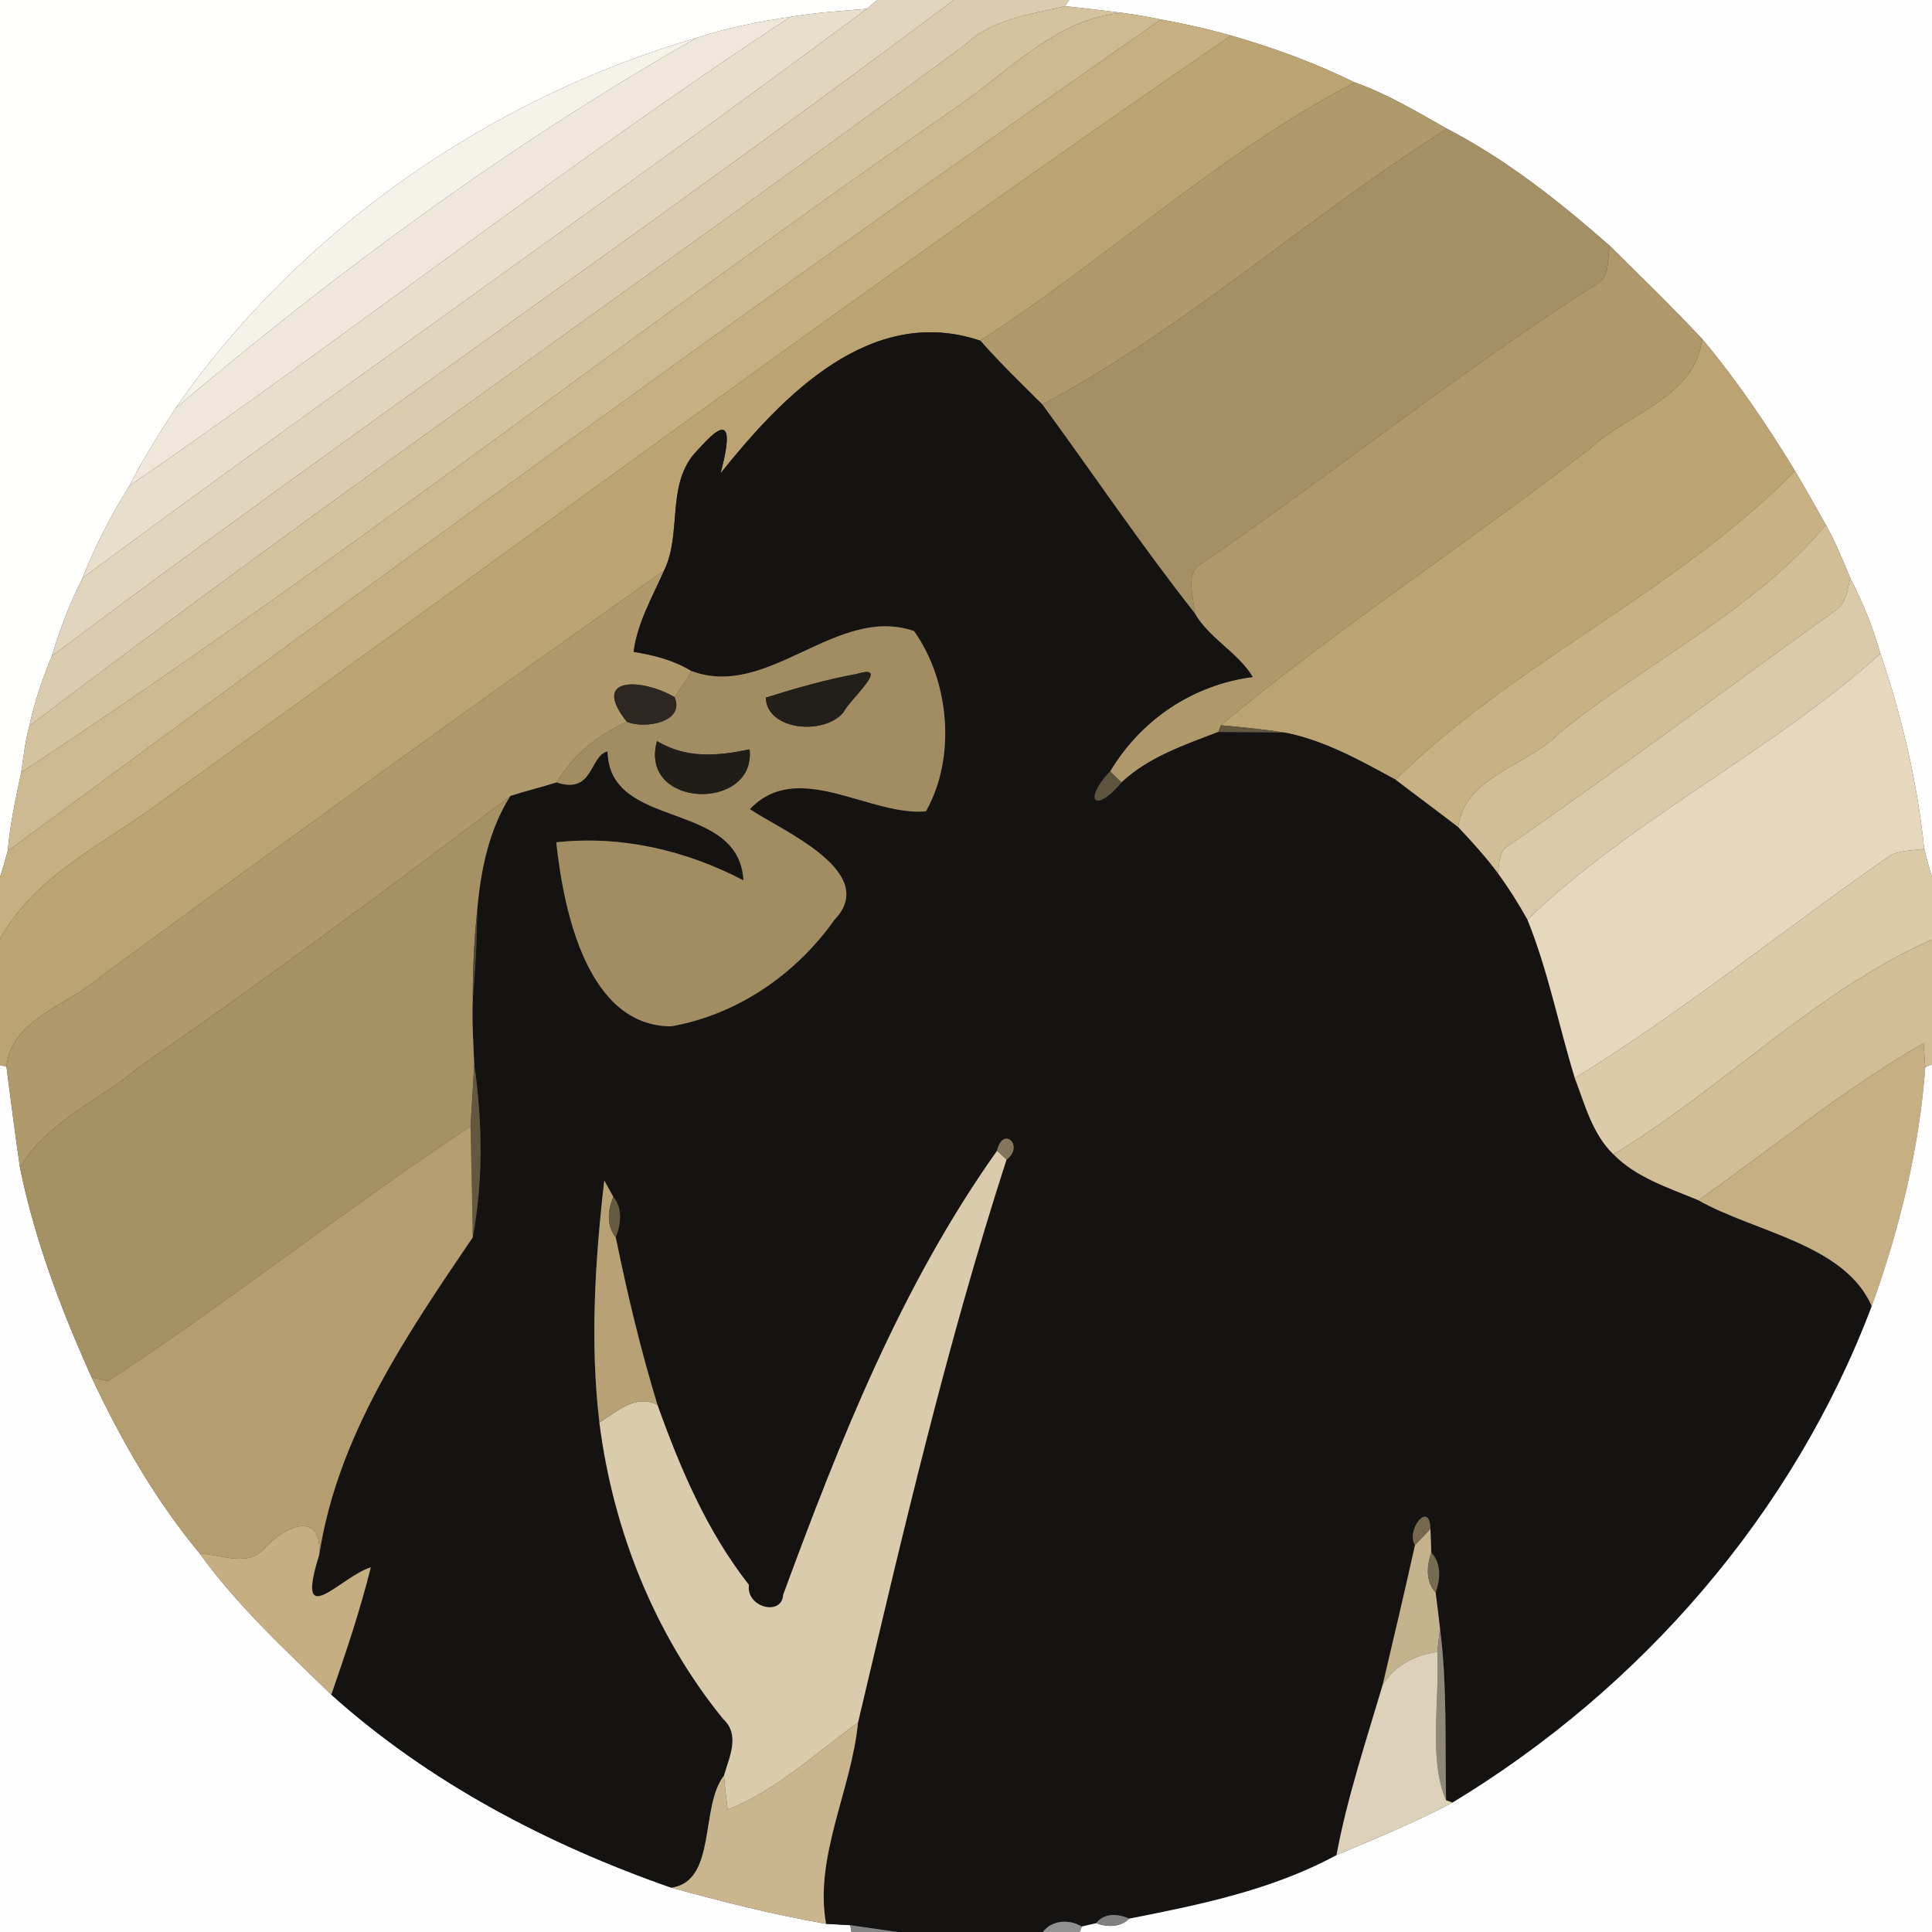 <?xml version="1.0" encoding="UTF-8" ?>
<!DOCTYPE svg PUBLIC "-//W3C//DTD SVG 1.1//EN" "http://www.w3.org/Graphics/SVG/1.1/DTD/svg11.dtd">
<svg width="250pt" height="250pt" viewBox="0 0 250 250" version="1.1" xmlns="http://www.w3.org/2000/svg">
<rect x="0" y="0" width="250" height="250" fill="#333333" stroke="none"/>
<g id="#fffffeff">
<path fill="#fffffe" opacity="1.00" d=" M 0.00 0.00 L 113.50 0.00 C 113.17 0.29 112.51 0.86 112.18 1.14 C 108.87 1.42 105.56 1.62 102.29 2.18 C 98.17 2.82 94.04 3.58 90.09 4.92 C 63.43 12.66 38.58 29.91 22.71 52.83 C 20.58 56.10 18.51 59.41 16.72 62.89 C 14.37 66.68 12.31 70.64 10.67 74.80 C 9.05 78.04 7.75 81.43 6.70 84.90 C 5.49 87.83 4.47 90.84 3.79 93.94 C 3.27 95.91 3.03 97.93 2.75 99.94 C 2.03 103.30 1.30 106.68 1.00 110.12 C 0.68 111.26 0.35 112.40 0.00 113.53 L 0.00 0.00 Z" />
</g>
<g id="#e1d5bdff">
<path fill="#e1d5bd" opacity="1.00" d=" M 113.50 0.00 L 123.42 0.00 C 84.95 28.89 45.17 56.01 6.70 84.90 C 7.75 81.43 9.05 78.04 10.67 74.80 C 44.27 49.91 78.64 26.08 112.18 1.14 C 112.51 0.86 113.17 0.29 113.50 0.00 Z" />
</g>
<g id="#dbccafff">
<path fill="#dbccaf" opacity="1.00" d=" M 123.42 0.00 L 138.35 0.00 L 137.83 0.80 C 133.31 1.88 128.36 2.45 124.86 5.82 C 84.66 35.41 43.53 63.78 3.79 93.94 C 4.47 90.84 5.49 87.83 6.70 84.90 C 45.17 56.01 84.95 28.89 123.42 0.00 Z" />
</g>
<g id="#fefefeff">
<path fill="#fefefe" opacity="1.00" d=" M 138.35 0.00 L 250.00 0.00 L 250.00 113.53 C 249.63 112.31 249.30 111.08 248.99 109.84 C 248.11 101.25 246.11 92.76 243.33 84.59 C 242.38 81.21 241.03 77.95 239.44 74.82 C 238.43 72.50 237.53 70.13 236.27 67.93 C 234.94 65.60 233.65 63.25 232.28 60.95 C 228.65 55.01 224.75 49.20 220.26 43.87 C 216.40 39.74 212.34 35.81 208.32 31.83 C 201.84 26.12 194.94 20.66 187.24 16.66 C 183.35 14.48 179.53 12.15 175.30 10.67 C 170.17 8.15 164.77 6.17 159.29 4.60 C 156.30 3.75 153.26 3.07 150.21 2.52 C 148.55 2.17 146.87 1.88 145.19 1.66 C 142.74 1.35 140.28 1.06 137.83 0.80 L 138.35 0.00 Z" />
<path fill="#fefefe" opacity="1.00" d=" M 0.00 137.81 L 0.84 138.04 C 1.40 142.40 1.95 146.76 2.59 151.11 C 4.51 160.51 7.93 169.51 11.86 178.23 C 15.65 186.31 20.14 194.17 25.87 201.05 C 30.74 207.82 36.92 213.48 42.87 219.29 C 55.54 230.66 70.88 238.68 86.88 244.27 C 93.48 246.08 100.14 247.77 106.89 248.94 C 107.68 248.98 109.24 249.08 110.02 249.12 L 110.19 250.00 L 0.00 250.00 L 0.00 137.81 Z" />
</g>
<g id="#e7decbff">
<path fill="#e7decb" opacity="1.00" d=" M 102.29 2.18 C 105.56 1.62 108.87 1.42 112.18 1.14 C 78.64 26.08 44.27 49.91 10.67 74.80 C 12.31 70.64 14.37 66.68 16.72 62.89 C 45.54 43.09 73.07 21.35 102.29 2.18 Z" />
</g>
<g id="#d5c3a0ff">
<path fill="#d5c3a0" opacity="1.00" d=" M 124.86 5.82 C 128.36 2.45 133.31 1.88 137.83 0.80 C 140.28 1.06 142.74 1.35 145.19 1.66 C 136.66 2.39 130.50 9.28 123.80 13.85 C 83.07 42.01 44.09 72.74 2.75 99.94 C 3.03 97.93 3.27 95.91 3.79 93.94 C 43.53 63.78 84.66 35.41 124.86 5.82 Z" />
</g>
<g id="#eee7daff">
<path fill="#eee7da" opacity="1.00" d=" M 90.09 4.92 C 94.04 3.58 98.17 2.82 102.29 2.18 C 73.07 21.35 45.54 43.09 16.72 62.89 C 18.51 59.41 20.58 56.10 22.71 52.83 C 43.75 35.02 66.12 18.57 90.09 4.92 Z" />
</g>
<g id="#ceba92ff">
<path fill="#ceba92" opacity="1.00" d=" M 123.80 13.85 C 130.50 9.28 136.66 2.39 145.19 1.66 C 146.87 1.88 148.55 2.17 150.21 2.52 C 99.97 37.62 50.34 73.73 1.00 110.12 C 1.30 106.68 2.03 103.30 2.75 99.94 C 44.09 72.74 83.07 42.01 123.80 13.85 Z" />
</g>
<g id="#c6b082ff">
<path fill="#c6b082" opacity="1.00" d=" M 1.00 110.12 C 50.34 73.73 99.97 37.62 150.21 2.52 C 153.26 3.07 156.30 3.75 159.29 4.60 C 112.65 36.56 67.26 70.41 21.33 103.36 C 13.93 109.01 4.66 113.01 0.00 121.49 L 0.00 113.53 C 0.35 112.40 0.68 111.26 1.00 110.12 Z" />
</g>
<g id="#f5f2eaff">
<path fill="#f5f2ea" opacity="1.00" d=" M 22.71 52.83 C 38.58 29.91 63.43 12.66 90.09 4.92 C 66.12 18.57 43.75 35.02 22.71 52.83 Z" />
</g>
<g id="#bca372ff">
<path fill="#bca372" opacity="1.00" d=" M 21.33 103.36 C 67.26 70.41 112.65 36.56 159.29 4.60 C 164.77 6.17 170.17 8.15 175.30 10.67 C 157.90 19.73 143.33 33.44 126.85 44.08 C 112.64 39.32 101.28 51.21 93.24 61.24 C 95.80 51.65 91.63 56.79 89.78 58.78 C 86.24 63.05 88.25 69.11 85.92 73.85 C 61.50 91.06 37.32 108.54 13.23 126.23 C 9.16 129.90 1.44 131.79 0.84 138.04 L 0.00 137.81 L 0.00 121.49 C 4.66 113.01 13.93 109.01 21.33 103.36 Z" />
<path fill="#bca372" opacity="1.00" d=" M 220.26 43.87 C 224.75 49.20 228.65 55.01 232.28 60.95 C 217.13 76.44 195.97 85.71 180.60 100.90 C 176.03 98.42 171.37 95.79 166.22 94.79 C 163.47 94.37 160.74 94.09 157.98 93.85 C 172.80 81.44 190.25 70.07 205.91 57.91 C 210.83 53.37 219.30 51.43 220.26 43.87 Z" />
</g>
<g id="#b0996bff">
<path fill="#b0996b" opacity="1.00" d=" M 126.85 44.08 C 143.33 33.44 157.90 19.73 175.30 10.67 C 179.53 12.15 183.35 14.48 187.24 16.66 C 169.36 27.90 153.54 42.40 134.87 52.34 C 132.15 49.63 129.38 46.97 126.85 44.08 Z" />
<path fill="#b0996b" opacity="1.00" d=" M 13.23 126.23 C 37.32 108.54 61.50 91.06 85.92 73.85 C 84.42 77.26 82.47 80.59 81.99 84.35 C 84.61 84.77 87.21 85.43 89.50 86.84 C 88.79 87.98 88.06 89.11 87.30 90.22 C 83.29 87.83 76.27 87.35 81.12 93.40 C 77.39 95.07 74.10 97.67 72.04 101.25 C 70.05 101.88 68.02 102.37 66.03 103.01 C 50.35 114.86 34.32 126.81 18.02 138.05 C 12.98 142.35 5.92 145.17 2.59 151.11 C 1.95 146.76 1.40 142.40 0.84 138.04 C 1.44 131.79 9.16 129.90 13.23 126.23 Z" />
</g>
<g id="#a59065ff">
<path fill="#a59065" opacity="1.00" d=" M 134.87 52.34 C 153.54 42.40 169.36 27.90 187.24 16.66 C 194.94 20.66 201.84 26.12 208.32 31.83 C 207.91 33.47 208.43 35.71 206.72 36.69 C 189.16 47.88 172.92 60.96 155.76 72.74 C 153.15 74.06 154.52 77.08 154.58 79.34 C 147.68 70.58 141.45 61.33 134.87 52.34 Z" />
</g>
<g id="#af996bff">
<path fill="#af996b" opacity="1.00" d=" M 208.32 31.83 C 212.34 35.81 216.40 39.74 220.26 43.87 C 219.30 51.43 210.83 53.37 205.91 57.91 C 190.25 70.07 172.80 81.44 157.98 93.85 L 157.65 94.72 C 153.25 96.41 148.62 97.96 145.12 101.25 C 144.75 100.89 144.02 100.17 143.65 99.81 C 147.65 93.10 154.38 88.61 162.10 87.60 C 160.16 84.39 156.46 82.64 154.58 79.34 C 154.52 77.08 153.15 74.06 155.76 72.74 C 172.92 60.96 189.16 47.88 206.72 36.69 C 208.43 35.71 207.91 33.47 208.32 31.83 Z" />
</g>
<g id="#141312ff">
<path fill="#141312" opacity="1.00" d=" M 93.24 61.24 C 101.28 51.21 112.64 39.32 126.85 44.08 C 129.38 46.97 132.15 49.63 134.87 52.34 C 141.45 61.33 147.68 70.58 154.58 79.34 C 156.46 82.64 160.16 84.39 162.10 87.60 C 154.38 88.61 147.65 93.10 143.65 99.81 C 140.08 103.60 141.72 105.33 145.12 101.25 C 148.62 97.96 153.25 96.41 157.65 94.72 C 160.50 94.72 163.36 94.75 166.22 94.79 C 171.37 95.79 176.03 98.42 180.60 100.90 C 183.29 102.96 186.02 104.96 188.70 107.03 C 190.49 108.94 192.26 110.88 193.82 112.98 C 195.22 114.91 196.50 116.92 197.65 119.00 C 200.33 125.63 201.69 132.69 203.78 139.50 C 205.08 142.92 206.06 146.76 208.78 149.37 C 211.75 152.41 215.94 153.70 219.77 155.31 C 227.01 159.44 238.70 160.96 242.20 169.02 C 232.08 195.83 212.39 218.47 187.94 233.26 L 187.12 232.94 C 186.98 225.53 187.28 218.10 186.34 210.74 C 186.17 209.19 185.96 207.63 185.77 206.08 C 186.37 204.37 186.56 202.33 185.21 200.91 C 185.19 200.14 185.13 198.61 185.10 197.84 C 185.00 194.05 181.86 198.00 183.10 199.95 C 181.75 205.97 180.35 211.99 178.92 218.00 C 176.77 225.30 174.34 232.55 172.94 240.05 C 164.66 244.55 155.29 246.47 146.12 248.27 C 144.72 247.63 142.88 247.48 141.85 248.86 C 141.39 248.96 140.46 249.18 139.99 249.29 C 138.36 248.33 136.14 248.42 134.94 250.00 L 116.15 250.00 C 114.62 249.78 111.55 249.34 110.02 249.12 C 109.24 249.08 107.68 248.98 106.89 248.94 C 105.34 240.25 110.19 231.60 111.03 222.89 C 116.80 198.46 122.50 173.96 130.24 150.07 C 132.63 148.27 129.75 145.60 129.01 148.92 C 116.61 166.39 108.69 186.41 101.34 206.37 C 101.19 209.18 96.50 208.02 96.91 205.08 C 91.48 198.17 88.02 190.01 85.08 181.80 C 82.90 174.67 81.17 167.41 79.68 160.11 C 80.34 158.41 80.61 156.39 79.37 154.88 C 79.08 154.35 78.49 153.28 78.19 152.75 C 77.00 163.13 76.33 173.66 77.56 184.08 C 79.33 198.00 84.70 211.50 93.57 222.43 C 95.82 224.50 94.37 227.35 93.68 229.76 C 90.54 233.78 92.80 243.40 86.88 244.27 C 70.88 238.68 55.54 230.66 42.87 219.29 C 44.75 213.85 46.60 208.39 47.98 202.81 C 44.07 204.02 38.08 211.47 41.31 201.18 C 43.67 185.79 52.63 172.71 61.17 160.12 C 62.56 152.76 62.41 145.10 61.37 137.70 C 61.24 134.87 61.06 132.05 61.18 129.22 C 61.53 125.41 61.72 121.60 61.75 117.77 C 62.20 112.64 63.24 107.42 66.03 103.01 C 68.02 102.37 70.05 101.88 72.04 101.25 C 76.83 102.83 76.26 97.79 78.62 97.23 C 78.81 107.50 95.63 103.44 96.20 113.92 C 88.77 110.03 80.40 108.08 71.98 108.99 C 72.96 118.12 76.09 132.75 86.82 132.81 C 95.42 131.30 102.97 126.09 107.99 119.01 C 113.92 112.80 100.99 107.40 97.03 104.70 C 103.26 98.16 112.46 105.63 119.81 104.99 C 123.75 98.03 122.89 88.17 118.28 81.66 C 108.24 78.20 99.46 90.55 89.50 86.84 C 87.21 85.43 84.61 84.77 81.99 84.35 C 82.47 80.59 84.42 77.26 85.92 73.85 C 88.25 69.11 86.24 63.05 89.78 58.78 C 91.63 56.79 95.80 51.65 93.24 61.24 Z" />
</g>
<g id="#c8b183ff">
<path fill="#c8b183" opacity="1.00" d=" M 232.28 60.95 C 233.65 63.25 234.94 65.60 236.27 67.93 C 226.89 79.07 213.10 85.69 201.79 94.84 C 197.84 99.04 189.41 100.48 188.70 107.03 C 186.02 104.96 183.29 102.96 180.60 100.90 C 195.97 85.71 217.13 76.44 232.28 60.95 Z" />
</g>
<g id="#d2be96ff">
<path fill="#d2be96" opacity="1.00" d=" M 236.27 67.93 C 237.53 70.13 238.43 72.50 239.44 74.82 C 239.05 76.22 238.97 77.86 237.73 78.83 C 223.60 88.97 209.68 99.42 195.37 109.30 C 193.95 110.02 194.05 111.64 193.82 112.98 C 192.26 110.88 190.49 108.94 188.70 107.03 C 189.41 100.48 197.84 99.04 201.79 94.84 C 213.10 85.69 226.89 79.07 236.27 67.93 Z" />
</g>
<g id="#dbcaa9ff">
<path fill="#dbcaa9" opacity="1.00" d=" M 239.44 74.82 C 241.03 77.95 242.38 81.21 243.33 84.59 C 229.14 97.34 211.34 105.85 197.65 119.00 C 196.50 116.92 195.22 114.91 193.82 112.98 C 194.05 111.64 193.95 110.02 195.37 109.30 C 209.68 99.42 223.60 88.97 237.73 78.83 C 238.97 77.86 239.05 76.22 239.44 74.82 Z" />
</g>
<g id="#a28d63ff">
<path fill="#a28d63" opacity="1.00" d=" M 89.50 86.84 C 99.46 90.55 108.24 78.20 118.28 81.66 C 122.89 88.17 123.75 98.03 119.81 104.99 C 112.46 105.63 103.26 98.16 97.03 104.70 C 100.99 107.40 113.92 112.80 107.99 119.01 C 102.97 126.09 95.42 131.30 86.82 132.81 C 76.09 132.75 72.96 118.12 71.98 108.99 C 80.40 108.08 88.77 110.03 96.20 113.92 C 95.63 103.44 78.81 107.50 78.62 97.23 C 76.26 97.79 76.83 102.83 72.04 101.25 C 74.10 97.67 77.39 95.07 81.12 93.40 C 83.40 94.36 88.66 93.49 87.30 90.22 C 88.06 89.11 88.79 87.98 89.50 86.84 M 110.89 87.20 C 106.89 87.93 102.98 89.05 99.10 90.27 C 99.19 94.51 106.65 95.22 109.15 92.16 C 110.00 90.46 115.41 85.83 110.89 87.20 M 85.01 95.90 C 82.63 104.65 97.84 105.03 97.00 96.97 C 92.81 97.83 88.85 98.19 85.01 95.90 Z" />
</g>
<g id="#e5d8bdff">
<path fill="#e5d8bd" opacity="1.00" d=" M 197.65 119.00 C 211.34 105.85 229.14 97.34 243.33 84.59 C 246.11 92.76 248.11 101.25 248.99 109.84 C 247.54 110.08 245.97 109.99 244.64 110.68 C 230.96 120.13 217.94 130.82 203.78 139.50 C 201.69 132.69 200.33 125.63 197.65 119.00 Z" />
</g>
<g id="#221f1aff">
<path fill="#221f1a" opacity="1.00" d=" M 110.89 87.20 C 115.41 85.83 110.00 90.46 109.15 92.16 C 106.65 95.22 99.19 94.51 99.10 90.27 C 102.98 89.05 106.89 87.93 110.89 87.20 Z" />
</g>
<g id="#2c2720ff">
<path fill="#2c2720" opacity="1.00" d=" M 81.12 93.40 C 76.27 87.35 83.29 87.83 87.30 90.22 C 88.66 93.49 83.40 94.36 81.12 93.40 Z" />
</g>
<g id="#635740ff">
<path fill="#635740" opacity="1.00" d=" M 157.98 93.85 C 160.74 94.09 163.47 94.37 166.22 94.79 C 163.36 94.75 160.50 94.72 157.65 94.72 L 157.98 93.85 Z" />
</g>
<g id="#201d19ff">
<path fill="#201d19" opacity="1.00" d=" M 85.01 95.90 C 88.85 98.19 92.81 97.83 97.00 96.97 C 97.84 105.03 82.63 104.65 85.01 95.90 Z" />
</g>
<g id="#5e533dff">
<path fill="#5e533d" opacity="1.00" d=" M 145.12 101.25 C 141.72 105.33 140.08 103.60 143.65 99.81 C 144.02 100.17 144.75 100.89 145.12 101.25 Z" />
</g>
<g id="#a69165ff">
<path fill="#a69165" opacity="1.00" d=" M 18.02 138.05 C 34.32 126.81 50.35 114.86 66.03 103.01 C 63.24 107.42 62.20 112.64 61.75 117.77 C 61.36 121.58 61.17 125.39 61.18 129.22 C 61.06 132.05 61.24 134.87 61.37 137.70 C 61.22 140.38 61.05 143.06 60.89 145.74 C 44.97 156.30 29.97 168.18 14.02 178.70 C 13.48 178.58 12.40 178.35 11.86 178.23 C 7.93 169.51 4.51 160.51 2.59 151.11 C 5.92 145.17 12.98 142.35 18.02 138.05 Z" />
</g>
<g id="#dbcba9ff">
<path fill="#dbcba9" opacity="1.00" d=" M 244.64 110.68 C 245.97 109.99 247.54 110.08 248.99 109.84 C 249.30 111.08 249.63 112.31 250.00 113.53 L 250.00 121.57 C 234.84 128.30 222.96 140.79 208.78 149.37 C 206.06 146.76 205.08 142.92 203.78 139.50 C 217.94 130.82 230.96 120.13 244.64 110.68 Z" />
</g>
<g id="#504634ff">
<path fill="#504634" opacity="1.00" d=" M 61.18 129.22 C 61.17 125.39 61.36 121.58 61.75 117.77 C 61.72 121.60 61.53 125.41 61.18 129.22 Z" />
</g>
<g id="#d1be96ff">
<path fill="#d1be96" opacity="1.00" d=" M 208.78 149.37 C 222.96 140.79 234.84 128.30 250.00 121.57 L 250.00 137.73 L 249.13 138.11 C 249.08 137.33 248.97 135.77 248.92 134.99 C 238.66 140.88 229.43 148.50 219.77 155.31 C 215.94 153.70 211.75 152.41 208.78 149.37 Z" />
</g>
<g id="#c6af82ff">
<path fill="#c6af82" opacity="1.00" d=" M 219.77 155.31 C 229.43 148.50 238.66 140.88 248.92 134.99 C 248.97 135.77 249.08 137.33 249.13 138.11 C 248.35 148.68 245.79 159.07 242.20 169.02 C 238.70 160.96 227.01 159.44 219.77 155.31 Z" />
</g>
<g id="#63573fff">
<path fill="#63573f" opacity="1.00" d=" M 61.37 137.70 C 62.41 145.10 62.56 152.76 61.17 160.12 C 61.11 155.32 60.99 150.53 60.89 145.74 C 61.05 143.06 61.22 140.38 61.37 137.70 Z" />
</g>
<g id="#fdfdfdff">
<path fill="#fdfdfd" opacity="1.00" d=" M 249.13 138.11 L 250.00 137.73 L 250.00 250.00 L 139.71 250.00 L 139.99 249.29 C 140.46 249.18 141.39 248.96 141.85 248.86 C 143.28 249.40 144.97 249.41 146.12 248.27 C 155.29 246.47 164.66 244.55 172.94 240.05 C 177.98 237.90 183.10 235.83 187.94 233.26 C 212.39 218.47 232.08 195.83 242.20 169.02 C 245.79 159.07 248.35 148.68 249.13 138.11 Z" />
</g>
<g id="#b49d6eff">
<path fill="#b49d6e" opacity="1.00" d=" M 14.02 178.70 C 29.97 168.18 44.97 156.30 60.89 145.74 C 60.99 150.53 61.11 155.32 61.17 160.12 C 52.63 172.71 43.67 185.79 41.31 201.18 C 41.68 195.30 36.77 197.52 34.29 200.31 C 32.07 202.88 28.69 201.13 25.87 201.05 C 20.14 194.17 15.65 186.31 11.86 178.23 C 12.40 178.35 13.48 178.58 14.02 178.70 Z" />
</g>
<g id="#83765dff">
<path fill="#83765d" opacity="1.00" d=" M 129.01 148.92 C 129.75 145.60 132.63 148.27 130.24 150.07 C 129.93 149.78 129.32 149.21 129.01 148.92 Z" />
</g>
<g id="#dacbadff">
<path fill="#dacbad" opacity="1.00" d=" M 129.01 148.92 C 129.32 149.21 129.93 149.78 130.24 150.07 C 122.50 173.96 116.80 198.46 111.03 222.89 C 105.57 226.84 100.49 231.66 94.16 234.16 C 93.96 232.70 93.79 231.23 93.68 229.76 C 94.37 227.35 95.82 224.50 93.57 222.43 C 84.70 211.50 79.33 198.00 77.56 184.08 C 79.78 182.68 82.30 180.32 85.08 181.80 C 88.02 190.01 91.48 198.17 96.91 205.08 C 96.50 208.02 101.19 209.18 101.34 206.37 C 108.69 186.41 116.61 166.39 129.01 148.92 Z" />
</g>
<g id="#b7a175ff">
<path fill="#b7a175" opacity="1.00" d=" M 78.19 152.75 C 78.49 153.28 79.08 154.35 79.37 154.88 C 78.64 156.57 78.45 158.60 79.68 160.11 C 81.17 167.41 82.90 174.67 85.08 181.80 C 82.30 180.32 79.78 182.68 77.56 184.08 C 76.33 173.66 77.00 163.13 78.19 152.75 Z" />
</g>
<g id="#665a41ff">
<path fill="#665a41" opacity="1.00" d=" M 79.37 154.88 C 80.61 156.39 80.34 158.41 79.68 160.11 C 78.45 158.60 78.64 156.57 79.37 154.88 Z" />
</g>
<g id="#76684cff">
<path fill="#76684c" opacity="1.00" d=" M 183.10 199.95 C 181.86 198.00 185.00 194.05 185.10 197.84 C 184.45 198.56 183.78 199.26 183.10 199.95 Z" />
</g>
<g id="#c4ae82ff">
<path fill="#c4ae82" opacity="1.00" d=" M 34.29 200.31 C 36.77 197.52 41.68 195.30 41.31 201.18 C 38.08 211.47 44.07 204.02 47.98 202.81 C 46.60 208.39 44.75 213.85 42.87 219.29 C 36.92 213.48 30.74 207.82 25.87 201.05 C 28.69 201.13 32.07 202.88 34.29 200.31 Z" />
</g>
<g id="#c4b28cff">
<path fill="#c4b28c" opacity="1.00" d=" M 183.10 199.95 C 183.78 199.26 184.45 198.56 185.10 197.84 C 185.13 198.61 185.19 200.14 185.21 200.91 C 184.61 202.62 184.46 204.64 185.77 206.08 C 185.96 207.63 186.17 209.19 186.34 210.74 C 186.25 211.50 186.08 213.00 185.99 213.76 C 183.11 214.14 180.50 215.51 178.92 218.00 C 180.35 211.99 181.75 205.97 183.10 199.95 Z" />
</g>
<g id="#766a53ff">
<path fill="#766a53" opacity="1.00" d=" M 185.21 200.91 C 186.56 202.33 186.37 204.37 185.77 206.08 C 184.46 204.64 184.61 202.62 185.21 200.91 Z" />
</g>
<g id="#8f8778ff">
<path fill="#8f8778" opacity="1.00" d=" M 186.34 210.74 C 187.28 218.10 186.98 225.53 187.12 232.94 C 184.82 227.68 186.31 220.07 185.99 213.76 C 186.08 213.00 186.25 211.50 186.34 210.74 Z" />
</g>
<g id="#ddd1baff">
<path fill="#ddd1ba" opacity="1.00" d=" M 178.92 218.00 C 180.50 215.51 183.11 214.14 185.99 213.76 C 186.31 220.07 184.82 227.68 187.12 232.94 L 187.94 233.26 C 183.10 235.83 177.98 237.90 172.94 240.05 C 174.34 232.55 176.77 225.30 178.92 218.00 Z" />
</g>
<g id="#cab68eff">
<path fill="#cab68e" opacity="1.00" d=" M 94.16 234.16 C 100.49 231.66 105.57 226.84 111.03 222.89 C 110.19 231.60 105.34 240.25 106.89 248.94 C 100.14 247.77 93.48 246.08 86.88 244.27 C 92.80 243.40 90.54 233.78 93.68 229.76 C 93.79 231.23 93.96 232.70 94.16 234.16 Z" />
</g>
<g id="#818080ff">
<path fill="#818080" opacity="1.00" d=" M 141.85 248.86 C 142.88 247.48 144.72 247.63 146.12 248.27 C 144.97 249.41 143.28 249.40 141.85 248.86 Z" />
</g>
<g id="#868585ff">
<path fill="#868585" opacity="1.00" d=" M 110.02 249.12 C 111.55 249.34 114.62 249.78 116.15 250.00 L 110.19 250.00 L 110.02 249.12 Z" />
</g>
<g id="#919191ff">
<path fill="#919191" opacity="1.00" d=" M 134.94 250.00 C 136.14 248.42 138.36 248.33 139.99 249.29 L 139.71 250.00 L 134.94 250.00 Z" />
</g>
</svg>

